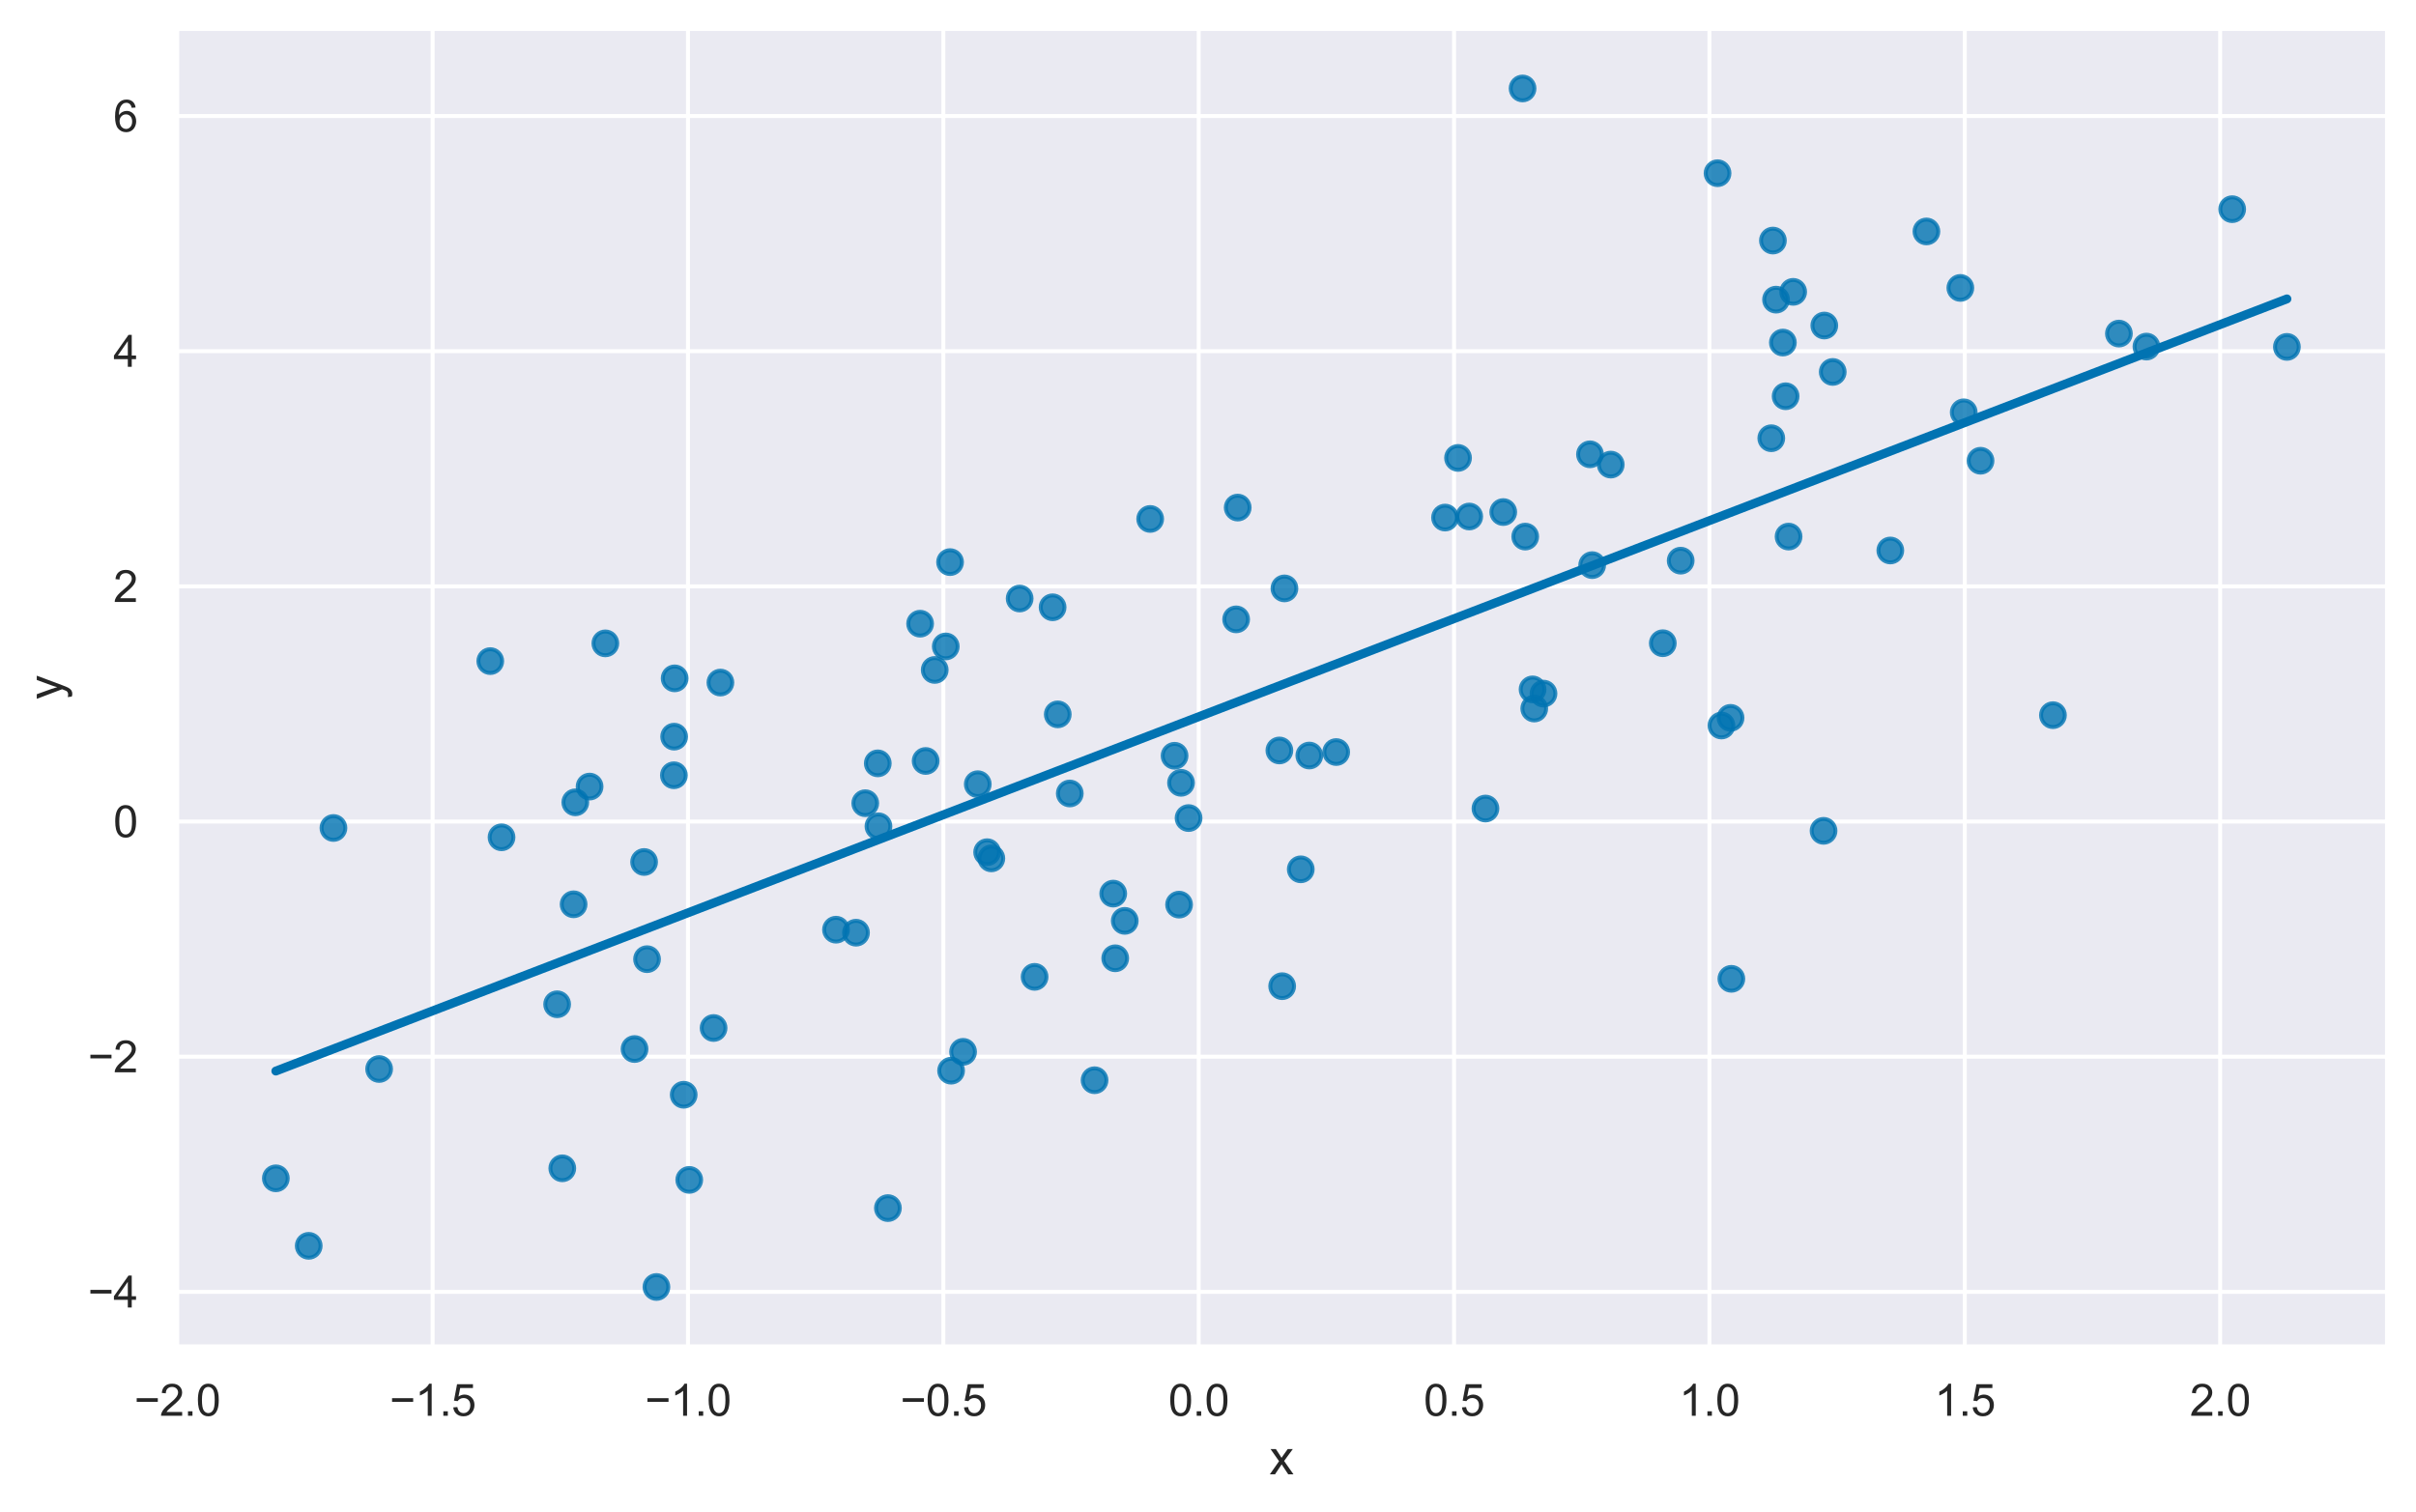 <?xml version="1.0" encoding="utf-8" standalone="no"?>
<!DOCTYPE svg PUBLIC "-//W3C//DTD SVG 1.1//EN"
  "http://www.w3.org/Graphics/SVG/1.1/DTD/svg11.dtd">
<svg xmlns:xlink="http://www.w3.org/1999/xlink" width="609.416pt" height="381.574pt" viewBox="0 0 609.416 381.574" xmlns="http://www.w3.org/2000/svg" version="1.1">
 <defs>
  <style type="text/css">*{stroke-linejoin: round; stroke-linecap: butt}</style>
 </defs>
 <g id="figure_1">
  <g id="patch_1">
   <path d="M 0 381.574 
L 609.416 381.574 
L 609.416 0 
L 0 0 
z
" style="fill: #ffffff"/>
  </g>
  <g id="axes_1">
   <g id="patch_2">
    <path d="M 44.216 339.84 
L 602.216 339.84 
L 602.216 7.2 
L 44.216 7.2 
z
" style="fill: #eaeaf2"/>
   </g>
   <g id="matplotlib.axis_1">
    <g id="xtick_1">
     <g id="line2d_1">
      <path d="M 44.714 339.84 
L 44.714 7.2 
" clip-path="url(#p8e03a1ccd5)" style="fill: none; stroke: #ffffff; stroke-linecap: round"/>
     </g>
     <g id="text_1">
      <!-- −2.0 -->
      <g style="fill: #262626" transform="translate(33.856 357.214) scale(0.11 -0.11)">
       <defs>
        <path id="ArialMT-2212" d="M 3381 1997 
L 356 1997 
L 356 2522 
L 3381 2522 
L 3381 1997 
z
" transform="scale(0.016)"/>
        <path id="ArialMT-32" d="M 3222 541 
L 3222 0 
L 194 0 
Q 188 203 259 391 
Q 375 700 629 1000 
Q 884 1300 1366 1694 
Q 2113 2306 2375 2664 
Q 2638 3022 2638 3341 
Q 2638 3675 2398 3904 
Q 2159 4134 1775 4134 
Q 1369 4134 1125 3890 
Q 881 3647 878 3216 
L 300 3275 
Q 359 3922 746 4261 
Q 1134 4600 1788 4600 
Q 2447 4600 2831 4234 
Q 3216 3869 3216 3328 
Q 3216 3053 3103 2787 
Q 2991 2522 2730 2228 
Q 2469 1934 1863 1422 
Q 1356 997 1212 845 
Q 1069 694 975 541 
L 3222 541 
z
" transform="scale(0.016)"/>
        <path id="ArialMT-2e" d="M 581 0 
L 581 641 
L 1222 641 
L 1222 0 
L 581 0 
z
" transform="scale(0.016)"/>
        <path id="ArialMT-30" d="M 266 2259 
Q 266 3072 433 3567 
Q 600 4063 929 4331 
Q 1259 4600 1759 4600 
Q 2128 4600 2406 4451 
Q 2684 4303 2865 4023 
Q 3047 3744 3150 3342 
Q 3253 2941 3253 2259 
Q 3253 1453 3087 958 
Q 2922 463 2592 192 
Q 2263 -78 1759 -78 
Q 1097 -78 719 397 
Q 266 969 266 2259 
z
M 844 2259 
Q 844 1131 1108 757 
Q 1372 384 1759 384 
Q 2147 384 2411 759 
Q 2675 1134 2675 2259 
Q 2675 3391 2411 3762 
Q 2147 4134 1753 4134 
Q 1366 4134 1134 3806 
Q 844 3388 844 2259 
z
" transform="scale(0.016)"/>
       </defs>
       <use xlink:href="#ArialMT-2212"/>
       <use xlink:href="#ArialMT-32" x="58.398"/>
       <use xlink:href="#ArialMT-2e" x="114.014"/>
       <use xlink:href="#ArialMT-30" x="141.797"/>
      </g>
     </g>
    </g>
    <g id="xtick_2">
     <g id="line2d_2">
      <path d="M 109.126 339.84 
L 109.126 7.2 
" clip-path="url(#p8e03a1ccd5)" style="fill: none; stroke: #ffffff; stroke-linecap: round"/>
     </g>
     <g id="text_2">
      <!-- −1.5 -->
      <g style="fill: #262626" transform="translate(98.268 357.214) scale(0.11 -0.11)">
       <defs>
        <path id="ArialMT-31" d="M 2384 0 
L 1822 0 
L 1822 3584 
Q 1619 3391 1289 3197 
Q 959 3003 697 2906 
L 697 3450 
Q 1169 3672 1522 3987 
Q 1875 4303 2022 4600 
L 2384 4600 
L 2384 0 
z
" transform="scale(0.016)"/>
        <path id="ArialMT-35" d="M 266 1200 
L 856 1250 
Q 922 819 1161 601 
Q 1400 384 1738 384 
Q 2144 384 2425 690 
Q 2706 997 2706 1503 
Q 2706 1984 2436 2262 
Q 2166 2541 1728 2541 
Q 1456 2541 1237 2417 
Q 1019 2294 894 2097 
L 366 2166 
L 809 4519 
L 3088 4519 
L 3088 3981 
L 1259 3981 
L 1013 2750 
Q 1425 3038 1878 3038 
Q 2478 3038 2890 2622 
Q 3303 2206 3303 1553 
Q 3303 931 2941 478 
Q 2500 -78 1738 -78 
Q 1113 -78 717 272 
Q 322 622 266 1200 
z
" transform="scale(0.016)"/>
       </defs>
       <use xlink:href="#ArialMT-2212"/>
       <use xlink:href="#ArialMT-31" x="58.398"/>
       <use xlink:href="#ArialMT-2e" x="114.014"/>
       <use xlink:href="#ArialMT-35" x="141.797"/>
      </g>
     </g>
    </g>
    <g id="xtick_3">
     <g id="line2d_3">
      <path d="M 173.538 339.84 
L 173.538 7.2 
" clip-path="url(#p8e03a1ccd5)" style="fill: none; stroke: #ffffff; stroke-linecap: round"/>
     </g>
     <g id="text_3">
      <!-- −1.0 -->
      <g style="fill: #262626" transform="translate(162.681 357.214) scale(0.11 -0.11)">
       <use xlink:href="#ArialMT-2212"/>
       <use xlink:href="#ArialMT-31" x="58.398"/>
       <use xlink:href="#ArialMT-2e" x="114.014"/>
       <use xlink:href="#ArialMT-30" x="141.797"/>
      </g>
     </g>
    </g>
    <g id="xtick_4">
     <g id="line2d_4">
      <path d="M 237.95 339.84 
L 237.95 7.2 
" clip-path="url(#p8e03a1ccd5)" style="fill: none; stroke: #ffffff; stroke-linecap: round"/>
     </g>
     <g id="text_4">
      <!-- −0.5 -->
      <g style="fill: #262626" transform="translate(227.093 357.214) scale(0.11 -0.11)">
       <use xlink:href="#ArialMT-2212"/>
       <use xlink:href="#ArialMT-30" x="58.398"/>
       <use xlink:href="#ArialMT-2e" x="114.014"/>
       <use xlink:href="#ArialMT-35" x="141.797"/>
      </g>
     </g>
    </g>
    <g id="xtick_5">
     <g id="line2d_5">
      <path d="M 302.362 339.84 
L 302.362 7.2 
" clip-path="url(#p8e03a1ccd5)" style="fill: none; stroke: #ffffff; stroke-linecap: round"/>
     </g>
     <g id="text_5">
      <!-- 0.0 -->
      <g style="fill: #262626" transform="translate(294.717 357.214) scale(0.11 -0.11)">
       <use xlink:href="#ArialMT-30"/>
       <use xlink:href="#ArialMT-2e" x="55.615"/>
       <use xlink:href="#ArialMT-30" x="83.398"/>
      </g>
     </g>
    </g>
    <g id="xtick_6">
     <g id="line2d_6">
      <path d="M 366.774 339.84 
L 366.774 7.2 
" clip-path="url(#p8e03a1ccd5)" style="fill: none; stroke: #ffffff; stroke-linecap: round"/>
     </g>
     <g id="text_6">
      <!-- 0.5 -->
      <g style="fill: #262626" transform="translate(359.129 357.214) scale(0.11 -0.11)">
       <use xlink:href="#ArialMT-30"/>
       <use xlink:href="#ArialMT-2e" x="55.615"/>
       <use xlink:href="#ArialMT-35" x="83.398"/>
      </g>
     </g>
    </g>
    <g id="xtick_7">
     <g id="line2d_7">
      <path d="M 431.187 339.84 
L 431.187 7.2 
" clip-path="url(#p8e03a1ccd5)" style="fill: none; stroke: #ffffff; stroke-linecap: round"/>
     </g>
     <g id="text_7">
      <!-- 1.0 -->
      <g style="fill: #262626" transform="translate(423.542 357.214) scale(0.11 -0.11)">
       <use xlink:href="#ArialMT-31"/>
       <use xlink:href="#ArialMT-2e" x="55.615"/>
       <use xlink:href="#ArialMT-30" x="83.398"/>
      </g>
     </g>
    </g>
    <g id="xtick_8">
     <g id="line2d_8">
      <path d="M 495.599 339.84 
L 495.599 7.2 
" clip-path="url(#p8e03a1ccd5)" style="fill: none; stroke: #ffffff; stroke-linecap: round"/>
     </g>
     <g id="text_8">
      <!-- 1.5 -->
      <g style="fill: #262626" transform="translate(487.954 357.214) scale(0.11 -0.11)">
       <use xlink:href="#ArialMT-31"/>
       <use xlink:href="#ArialMT-2e" x="55.615"/>
       <use xlink:href="#ArialMT-35" x="83.398"/>
      </g>
     </g>
    </g>
    <g id="xtick_9">
     <g id="line2d_9">
      <path d="M 560.011 339.84 
L 560.011 7.2 
" clip-path="url(#p8e03a1ccd5)" style="fill: none; stroke: #ffffff; stroke-linecap: round"/>
     </g>
     <g id="text_9">
      <!-- 2.0 -->
      <g style="fill: #262626" transform="translate(552.366 357.214) scale(0.11 -0.11)">
       <use xlink:href="#ArialMT-32"/>
       <use xlink:href="#ArialMT-2e" x="55.615"/>
       <use xlink:href="#ArialMT-30" x="83.398"/>
      </g>
     </g>
    </g>
    <g id="text_10">
     <!-- x -->
     <g style="fill: #262626" transform="translate(320.216 371.989) scale(0.12 -0.12)">
      <defs>
       <path id="ArialMT-78" d="M 47 0 
L 1259 1725 
L 138 3319 
L 841 3319 
L 1350 2541 
Q 1494 2319 1581 2169 
Q 1719 2375 1834 2534 
L 2394 3319 
L 3066 3319 
L 1919 1756 
L 3153 0 
L 2463 0 
L 1781 1031 
L 1600 1309 
L 728 0 
L 47 0 
z
" transform="scale(0.016)"/>
      </defs>
      <use xlink:href="#ArialMT-78"/>
     </g>
    </g>
   </g>
   <g id="matplotlib.axis_2">
    <g id="ytick_1">
     <g id="line2d_10">
      <path d="M 44.216 325.954 
L 602.216 325.954 
" clip-path="url(#p8e03a1ccd5)" style="fill: none; stroke: #ffffff; stroke-linecap: round"/>
     </g>
     <g id="text_11">
      <!-- −4 -->
      <g style="fill: #262626" transform="translate(22.174 329.891) scale(0.11 -0.11)">
       <defs>
        <path id="ArialMT-34" d="M 2069 0 
L 2069 1097 
L 81 1097 
L 81 1613 
L 2172 4581 
L 2631 4581 
L 2631 1613 
L 3250 1613 
L 3250 1097 
L 2631 1097 
L 2631 0 
L 2069 0 
z
M 2069 1613 
L 2069 3678 
L 634 1613 
L 2069 1613 
z
" transform="scale(0.016)"/>
       </defs>
       <use xlink:href="#ArialMT-2212"/>
       <use xlink:href="#ArialMT-34" x="58.398"/>
      </g>
     </g>
    </g>
    <g id="ytick_2">
     <g id="line2d_11">
      <path d="M 44.216 266.619 
L 602.216 266.619 
" clip-path="url(#p8e03a1ccd5)" style="fill: none; stroke: #ffffff; stroke-linecap: round"/>
     </g>
     <g id="text_12">
      <!-- −2 -->
      <g style="fill: #262626" transform="translate(22.174 270.556) scale(0.11 -0.11)">
       <use xlink:href="#ArialMT-2212"/>
       <use xlink:href="#ArialMT-32" x="58.398"/>
      </g>
     </g>
    </g>
    <g id="ytick_3">
     <g id="line2d_12">
      <path d="M 44.216 207.284 
L 602.216 207.284 
" clip-path="url(#p8e03a1ccd5)" style="fill: none; stroke: #ffffff; stroke-linecap: round"/>
     </g>
     <g id="text_13">
      <!-- 0 -->
      <g style="fill: #262626" transform="translate(28.599 211.22) scale(0.11 -0.11)">
       <use xlink:href="#ArialMT-30"/>
      </g>
     </g>
    </g>
    <g id="ytick_4">
     <g id="line2d_13">
      <path d="M 44.216 147.948 
L 602.216 147.948 
" clip-path="url(#p8e03a1ccd5)" style="fill: none; stroke: #ffffff; stroke-linecap: round"/>
     </g>
     <g id="text_14">
      <!-- 2 -->
      <g style="fill: #262626" transform="translate(28.599 151.885) scale(0.11 -0.11)">
       <use xlink:href="#ArialMT-32"/>
      </g>
     </g>
    </g>
    <g id="ytick_5">
     <g id="line2d_14">
      <path d="M 44.216 88.613 
L 602.216 88.613 
" clip-path="url(#p8e03a1ccd5)" style="fill: none; stroke: #ffffff; stroke-linecap: round"/>
     </g>
     <g id="text_15">
      <!-- 4 -->
      <g style="fill: #262626" transform="translate(28.599 92.55) scale(0.11 -0.11)">
       <use xlink:href="#ArialMT-34"/>
      </g>
     </g>
    </g>
    <g id="ytick_6">
     <g id="line2d_15">
      <path d="M 44.216 29.278 
L 602.216 29.278 
" clip-path="url(#p8e03a1ccd5)" style="fill: none; stroke: #ffffff; stroke-linecap: round"/>
     </g>
     <g id="text_16">
      <!-- 6 -->
      <g style="fill: #262626" transform="translate(28.599 33.214) scale(0.11 -0.11)">
       <defs>
        <path id="ArialMT-36" d="M 3184 3459 
L 2625 3416 
Q 2550 3747 2413 3897 
Q 2184 4138 1850 4138 
Q 1581 4138 1378 3988 
Q 1113 3794 959 3422 
Q 806 3050 800 2363 
Q 1003 2672 1297 2822 
Q 1591 2972 1913 2972 
Q 2475 2972 2870 2558 
Q 3266 2144 3266 1488 
Q 3266 1056 3080 686 
Q 2894 316 2569 119 
Q 2244 -78 1831 -78 
Q 1128 -78 684 439 
Q 241 956 241 2144 
Q 241 3472 731 4075 
Q 1159 4600 1884 4600 
Q 2425 4600 2770 4297 
Q 3116 3994 3184 3459 
z
M 888 1484 
Q 888 1194 1011 928 
Q 1134 663 1356 523 
Q 1578 384 1822 384 
Q 2178 384 2434 671 
Q 2691 959 2691 1453 
Q 2691 1928 2437 2201 
Q 2184 2475 1800 2475 
Q 1419 2475 1153 2201 
Q 888 1928 888 1484 
z
" transform="scale(0.016)"/>
       </defs>
       <use xlink:href="#ArialMT-36"/>
      </g>
     </g>
    </g>
    <g id="text_17">
     <!-- y -->
     <g style="fill: #262626" transform="translate(15.649 176.52) rotate(-90) scale(0.12 -0.12)">
      <defs>
       <path id="ArialMT-79" d="M 397 -1278 
L 334 -750 
Q 519 -800 656 -800 
Q 844 -800 956 -737 
Q 1069 -675 1141 -563 
Q 1194 -478 1313 -144 
Q 1328 -97 1363 -6 
L 103 3319 
L 709 3319 
L 1400 1397 
Q 1534 1031 1641 628 
Q 1738 1016 1872 1384 
L 2581 3319 
L 3144 3319 
L 1881 -56 
Q 1678 -603 1566 -809 
Q 1416 -1088 1222 -1217 
Q 1028 -1347 759 -1347 
Q 597 -1347 397 -1278 
z
" transform="scale(0.016)"/>
      </defs>
      <use xlink:href="#ArialMT-79"/>
     </g>
    </g>
   </g>
   <g id="PathCollection_1">
    <defs>
     <path id="m4bdeda8b20" d="M 0 3 
C 0.796 3 1.559 2.684 2.121 2.121 
C 2.684 1.559 3 0.796 3 0 
C 3 -0.796 2.684 -1.559 2.121 -2.121 
C 1.559 -2.684 0.796 -3 0 -3 
C -0.796 -3 -1.559 -2.684 -2.121 -2.121 
C -2.684 -1.559 -3 -0.796 -3 0 
C -3 0.796 -2.684 1.559 -2.121 2.121 
C -1.559 2.684 -0.796 3 0 3 
z
" style="stroke: #0173b2; stroke-opacity: 0.8"/>
    </defs>
    <g clip-path="url(#p8e03a1ccd5)">
     <use xlink:href="#m4bdeda8b20" x="311.806" y="156.273" style="fill: #0173b2; fill-opacity: 0.8; stroke: #0173b2; stroke-opacity: 0.8"/>
     <use xlink:href="#m4bdeda8b20" x="141.833" y="294.777" style="fill: #0173b2; fill-opacity: 0.8; stroke: #0173b2; stroke-opacity: 0.8"/>
     <use xlink:href="#m4bdeda8b20" x="232.091" y="157.362" style="fill: #0173b2; fill-opacity: 0.8; stroke: #0173b2; stroke-opacity: 0.8"/>
     <use xlink:href="#m4bdeda8b20" x="485.922" y="58.398" style="fill: #0173b2; fill-opacity: 0.8; stroke: #0173b2; stroke-opacity: 0.8"/>
     <use xlink:href="#m4bdeda8b20" x="436.721" y="246.968" style="fill: #0173b2; fill-opacity: 0.8; stroke: #0173b2; stroke-opacity: 0.8"/>
     <use xlink:href="#m4bdeda8b20" x="517.836" y="180.447" style="fill: #0173b2; fill-opacity: 0.8; stroke: #0173b2; stroke-opacity: 0.8"/>
     <use xlink:href="#m4bdeda8b20" x="541.422" y="87.449" style="fill: #0173b2; fill-opacity: 0.8; stroke: #0173b2; stroke-opacity: 0.8"/>
     <use xlink:href="#m4bdeda8b20" x="322.715" y="189.35" style="fill: #0173b2; fill-opacity: 0.8; stroke: #0173b2; stroke-opacity: 0.8"/>
     <use xlink:href="#m4bdeda8b20" x="246.635" y="197.863" style="fill: #0173b2; fill-opacity: 0.8; stroke: #0173b2; stroke-opacity: 0.8"/>
     <use xlink:href="#m4bdeda8b20" x="328.106" y="219.338" style="fill: #0173b2; fill-opacity: 0.8; stroke: #0173b2; stroke-opacity: 0.8"/>
     <use xlink:href="#m4bdeda8b20" x="452.313" y="73.637" style="fill: #0173b2; fill-opacity: 0.8; stroke: #0173b2; stroke-opacity: 0.8"/>
     <use xlink:href="#m4bdeda8b20" x="312.2" y="128.067" style="fill: #0173b2; fill-opacity: 0.8; stroke: #0173b2; stroke-opacity: 0.8"/>
     <use xlink:href="#m4bdeda8b20" x="144.686" y="228.166" style="fill: #0173b2; fill-opacity: 0.8; stroke: #0173b2; stroke-opacity: 0.8"/>
     <use xlink:href="#m4bdeda8b20" x="447.203" y="60.696" style="fill: #0173b2; fill-opacity: 0.8; stroke: #0173b2; stroke-opacity: 0.8"/>
     <use xlink:href="#m4bdeda8b20" x="169.982" y="195.606" style="fill: #0173b2; fill-opacity: 0.8; stroke: #0173b2; stroke-opacity: 0.8"/>
     <use xlink:href="#m4bdeda8b20" x="434.217" y="183.054" style="fill: #0173b2; fill-opacity: 0.8; stroke: #0173b2; stroke-opacity: 0.8"/>
     <use xlink:href="#m4bdeda8b20" x="379.182" y="129.199" style="fill: #0173b2; fill-opacity: 0.8; stroke: #0173b2; stroke-opacity: 0.8"/>
     <use xlink:href="#m4bdeda8b20" x="281.305" y="241.786" style="fill: #0173b2; fill-opacity: 0.8; stroke: #0173b2; stroke-opacity: 0.8"/>
     <use xlink:href="#m4bdeda8b20" x="170.176" y="171.156" style="fill: #0173b2; fill-opacity: 0.8; stroke: #0173b2; stroke-opacity: 0.8"/>
     <use xlink:href="#m4bdeda8b20" x="221.583" y="208.483" style="fill: #0173b2; fill-opacity: 0.8; stroke: #0173b2; stroke-opacity: 0.8"/>
     <use xlink:href="#m4bdeda8b20" x="296.275" y="190.688" style="fill: #0173b2; fill-opacity: 0.8; stroke: #0173b2; stroke-opacity: 0.8"/>
     <use xlink:href="#m4bdeda8b20" x="280.8" y="225.467" style="fill: #0173b2; fill-opacity: 0.8; stroke: #0173b2; stroke-opacity: 0.8"/>
     <use xlink:href="#m4bdeda8b20" x="123.667" y="166.805" style="fill: #0173b2; fill-opacity: 0.8; stroke: #0173b2; stroke-opacity: 0.8"/>
     <use xlink:href="#m4bdeda8b20" x="451.154" y="135.386" style="fill: #0173b2; fill-opacity: 0.8; stroke: #0173b2; stroke-opacity: 0.8"/>
     <use xlink:href="#m4bdeda8b20" x="386.577" y="173.939" style="fill: #0173b2; fill-opacity: 0.8; stroke: #0173b2; stroke-opacity: 0.8"/>
     <use xlink:href="#m4bdeda8b20" x="250.054" y="216.579" style="fill: #0173b2; fill-opacity: 0.8; stroke: #0173b2; stroke-opacity: 0.8"/>
     <use xlink:href="#m4bdeda8b20" x="235.776" y="169.033" style="fill: #0173b2; fill-opacity: 0.8; stroke: #0173b2; stroke-opacity: 0.8"/>
     <use xlink:href="#m4bdeda8b20" x="323.99" y="148.461" style="fill: #0173b2; fill-opacity: 0.8; stroke: #0173b2; stroke-opacity: 0.8"/>
     <use xlink:href="#m4bdeda8b20" x="406.297" y="117.223" style="fill: #0173b2; fill-opacity: 0.8; stroke: #0173b2; stroke-opacity: 0.8"/>
     <use xlink:href="#m4bdeda8b20" x="364.501" y="130.588" style="fill: #0173b2; fill-opacity: 0.8; stroke: #0173b2; stroke-opacity: 0.8"/>
     <use xlink:href="#m4bdeda8b20" x="384.056" y="22.32" style="fill: #0173b2; fill-opacity: 0.8; stroke: #0173b2; stroke-opacity: 0.8"/>
     <use xlink:href="#m4bdeda8b20" x="337.043" y="189.751" style="fill: #0173b2; fill-opacity: 0.8; stroke: #0173b2; stroke-opacity: 0.8"/>
     <use xlink:href="#m4bdeda8b20" x="387" y="178.773" style="fill: #0173b2; fill-opacity: 0.8; stroke: #0173b2; stroke-opacity: 0.8"/>
     <use xlink:href="#m4bdeda8b20" x="283.71" y="232.345" style="fill: #0173b2; fill-opacity: 0.8; stroke: #0173b2; stroke-opacity: 0.8"/>
     <use xlink:href="#m4bdeda8b20" x="238.56" y="163.106" style="fill: #0173b2; fill-opacity: 0.8; stroke: #0173b2; stroke-opacity: 0.8"/>
     <use xlink:href="#m4bdeda8b20" x="152.694" y="162.33" style="fill: #0173b2; fill-opacity: 0.8; stroke: #0173b2; stroke-opacity: 0.8"/>
     <use xlink:href="#m4bdeda8b20" x="499.574" y="116.252" style="fill: #0173b2; fill-opacity: 0.8; stroke: #0173b2; stroke-opacity: 0.8"/>
     <use xlink:href="#m4bdeda8b20" x="436.52" y="181.123" style="fill: #0173b2; fill-opacity: 0.8; stroke: #0173b2; stroke-opacity: 0.8"/>
     <use xlink:href="#m4bdeda8b20" x="297.412" y="228.247" style="fill: #0173b2; fill-opacity: 0.8; stroke: #0173b2; stroke-opacity: 0.8"/>
     <use xlink:href="#m4bdeda8b20" x="494.482" y="72.646" style="fill: #0173b2; fill-opacity: 0.8; stroke: #0173b2; stroke-opacity: 0.8"/>
     <use xlink:href="#m4bdeda8b20" x="84.108" y="208.909" style="fill: #0173b2; fill-opacity: 0.8; stroke: #0173b2; stroke-opacity: 0.8"/>
     <use xlink:href="#m4bdeda8b20" x="148.72" y="198.462" style="fill: #0173b2; fill-opacity: 0.8; stroke: #0173b2; stroke-opacity: 0.8"/>
     <use xlink:href="#m4bdeda8b20" x="179.994" y="259.376" style="fill: #0173b2; fill-opacity: 0.8; stroke: #0173b2; stroke-opacity: 0.8"/>
     <use xlink:href="#m4bdeda8b20" x="384.726" y="135.388" style="fill: #0173b2; fill-opacity: 0.8; stroke: #0173b2; stroke-opacity: 0.8"/>
     <use xlink:href="#m4bdeda8b20" x="495.333" y="104.032" style="fill: #0173b2; fill-opacity: 0.8; stroke: #0173b2; stroke-opacity: 0.8"/>
     <use xlink:href="#m4bdeda8b20" x="221.413" y="192.603" style="fill: #0173b2; fill-opacity: 0.8; stroke: #0173b2; stroke-opacity: 0.8"/>
     <use xlink:href="#m4bdeda8b20" x="447.989" y="75.604" style="fill: #0173b2; fill-opacity: 0.8; stroke: #0173b2; stroke-opacity: 0.8"/>
     <use xlink:href="#m4bdeda8b20" x="534.477" y="84.166" style="fill: #0173b2; fill-opacity: 0.8; stroke: #0173b2; stroke-opacity: 0.8"/>
     <use xlink:href="#m4bdeda8b20" x="449.714" y="86.431" style="fill: #0173b2; fill-opacity: 0.8; stroke: #0173b2; stroke-opacity: 0.8"/>
     <use xlink:href="#m4bdeda8b20" x="218.254" y="202.661" style="fill: #0173b2; fill-opacity: 0.8; stroke: #0173b2; stroke-opacity: 0.8"/>
     <use xlink:href="#m4bdeda8b20" x="446.789" y="110.57" style="fill: #0173b2; fill-opacity: 0.8; stroke: #0173b2; stroke-opacity: 0.8"/>
     <use xlink:href="#m4bdeda8b20" x="170.048" y="185.865" style="fill: #0173b2; fill-opacity: 0.8; stroke: #0173b2; stroke-opacity: 0.8"/>
     <use xlink:href="#m4bdeda8b20" x="459.976" y="209.63" style="fill: #0173b2; fill-opacity: 0.8; stroke: #0173b2; stroke-opacity: 0.8"/>
     <use xlink:href="#m4bdeda8b20" x="248.997" y="215.018" style="fill: #0173b2; fill-opacity: 0.8; stroke: #0173b2; stroke-opacity: 0.8"/>
     <use xlink:href="#m4bdeda8b20" x="299.809" y="206.408" style="fill: #0173b2; fill-opacity: 0.8; stroke: #0173b2; stroke-opacity: 0.8"/>
     <use xlink:href="#m4bdeda8b20" x="160.06" y="264.681" style="fill: #0173b2; fill-opacity: 0.8; stroke: #0173b2; stroke-opacity: 0.8"/>
     <use xlink:href="#m4bdeda8b20" x="163.211" y="242.01" style="fill: #0173b2; fill-opacity: 0.8; stroke: #0173b2; stroke-opacity: 0.8"/>
     <use xlink:href="#m4bdeda8b20" x="433.239" y="43.703" style="fill: #0173b2; fill-opacity: 0.8; stroke: #0173b2; stroke-opacity: 0.8"/>
     <use xlink:href="#m4bdeda8b20" x="374.695" y="204.004" style="fill: #0173b2; fill-opacity: 0.8; stroke: #0173b2; stroke-opacity: 0.8"/>
     <use xlink:href="#m4bdeda8b20" x="239.646" y="141.828" style="fill: #0173b2; fill-opacity: 0.8; stroke: #0173b2; stroke-opacity: 0.8"/>
     <use xlink:href="#m4bdeda8b20" x="165.58" y="324.72" style="fill: #0173b2; fill-opacity: 0.8; stroke: #0173b2; stroke-opacity: 0.8"/>
     <use xlink:href="#m4bdeda8b20" x="140.534" y="253.389" style="fill: #0173b2; fill-opacity: 0.8; stroke: #0173b2; stroke-opacity: 0.8"/>
     <use xlink:href="#m4bdeda8b20" x="266.811" y="180.24" style="fill: #0173b2; fill-opacity: 0.8; stroke: #0173b2; stroke-opacity: 0.8"/>
     <use xlink:href="#m4bdeda8b20" x="563.049" y="52.78" style="fill: #0173b2; fill-opacity: 0.8; stroke: #0173b2; stroke-opacity: 0.8"/>
     <use xlink:href="#m4bdeda8b20" x="257.2" y="151.016" style="fill: #0173b2; fill-opacity: 0.8; stroke: #0173b2; stroke-opacity: 0.8"/>
     <use xlink:href="#m4bdeda8b20" x="181.716" y="172.219" style="fill: #0173b2; fill-opacity: 0.8; stroke: #0173b2; stroke-opacity: 0.8"/>
     <use xlink:href="#m4bdeda8b20" x="95.635" y="269.72" style="fill: #0173b2; fill-opacity: 0.8; stroke: #0173b2; stroke-opacity: 0.8"/>
     <use xlink:href="#m4bdeda8b20" x="389.333" y="175.006" style="fill: #0173b2; fill-opacity: 0.8; stroke: #0173b2; stroke-opacity: 0.8"/>
     <use xlink:href="#m4bdeda8b20" x="290.124" y="130.935" style="fill: #0173b2; fill-opacity: 0.8; stroke: #0173b2; stroke-opacity: 0.8"/>
     <use xlink:href="#m4bdeda8b20" x="269.842" y="200.201" style="fill: #0173b2; fill-opacity: 0.8; stroke: #0173b2; stroke-opacity: 0.8"/>
     <use xlink:href="#m4bdeda8b20" x="173.859" y="297.7" style="fill: #0173b2; fill-opacity: 0.8; stroke: #0173b2; stroke-opacity: 0.8"/>
     <use xlink:href="#m4bdeda8b20" x="242.929" y="265.391" style="fill: #0173b2; fill-opacity: 0.8; stroke: #0173b2; stroke-opacity: 0.8"/>
     <use xlink:href="#m4bdeda8b20" x="260.971" y="246.47" style="fill: #0173b2; fill-opacity: 0.8; stroke: #0173b2; stroke-opacity: 0.8"/>
     <use xlink:href="#m4bdeda8b20" x="145.115" y="202.437" style="fill: #0173b2; fill-opacity: 0.8; stroke: #0173b2; stroke-opacity: 0.8"/>
     <use xlink:href="#m4bdeda8b20" x="162.468" y="217.491" style="fill: #0173b2; fill-opacity: 0.8; stroke: #0173b2; stroke-opacity: 0.8"/>
     <use xlink:href="#m4bdeda8b20" x="460.164" y="82.134" style="fill: #0173b2; fill-opacity: 0.8; stroke: #0173b2; stroke-opacity: 0.8"/>
     <use xlink:href="#m4bdeda8b20" x="210.875" y="234.571" style="fill: #0173b2; fill-opacity: 0.8; stroke: #0173b2; stroke-opacity: 0.8"/>
     <use xlink:href="#m4bdeda8b20" x="233.489" y="192.001" style="fill: #0173b2; fill-opacity: 0.8; stroke: #0173b2; stroke-opacity: 0.8"/>
     <use xlink:href="#m4bdeda8b20" x="265.512" y="153.226" style="fill: #0173b2; fill-opacity: 0.8; stroke: #0173b2; stroke-opacity: 0.8"/>
     <use xlink:href="#m4bdeda8b20" x="297.902" y="197.512" style="fill: #0173b2; fill-opacity: 0.8; stroke: #0173b2; stroke-opacity: 0.8"/>
     <use xlink:href="#m4bdeda8b20" x="126.507" y="211.261" style="fill: #0173b2; fill-opacity: 0.8; stroke: #0173b2; stroke-opacity: 0.8"/>
     <use xlink:href="#m4bdeda8b20" x="69.58" y="297.305" style="fill: #0173b2; fill-opacity: 0.8; stroke: #0173b2; stroke-opacity: 0.8"/>
     <use xlink:href="#m4bdeda8b20" x="476.817" y="138.893" style="fill: #0173b2; fill-opacity: 0.8; stroke: #0173b2; stroke-opacity: 0.8"/>
     <use xlink:href="#m4bdeda8b20" x="330.262" y="190.629" style="fill: #0173b2; fill-opacity: 0.8; stroke: #0173b2; stroke-opacity: 0.8"/>
     <use xlink:href="#m4bdeda8b20" x="239.906" y="270.146" style="fill: #0173b2; fill-opacity: 0.8; stroke: #0173b2; stroke-opacity: 0.8"/>
     <use xlink:href="#m4bdeda8b20" x="401.059" y="114.627" style="fill: #0173b2; fill-opacity: 0.8; stroke: #0173b2; stroke-opacity: 0.8"/>
     <use xlink:href="#m4bdeda8b20" x="215.917" y="235.33" style="fill: #0173b2; fill-opacity: 0.8; stroke: #0173b2; stroke-opacity: 0.8"/>
     <use xlink:href="#m4bdeda8b20" x="401.612" y="142.589" style="fill: #0173b2; fill-opacity: 0.8; stroke: #0173b2; stroke-opacity: 0.8"/>
     <use xlink:href="#m4bdeda8b20" x="462.291" y="93.844" style="fill: #0173b2; fill-opacity: 0.8; stroke: #0173b2; stroke-opacity: 0.8"/>
     <use xlink:href="#m4bdeda8b20" x="450.411" y="99.978" style="fill: #0173b2; fill-opacity: 0.8; stroke: #0173b2; stroke-opacity: 0.8"/>
     <use xlink:href="#m4bdeda8b20" x="367.776" y="115.538" style="fill: #0173b2; fill-opacity: 0.8; stroke: #0173b2; stroke-opacity: 0.8"/>
     <use xlink:href="#m4bdeda8b20" x="423.939" y="141.462" style="fill: #0173b2; fill-opacity: 0.8; stroke: #0173b2; stroke-opacity: 0.8"/>
     <use xlink:href="#m4bdeda8b20" x="419.425" y="162.294" style="fill: #0173b2; fill-opacity: 0.8; stroke: #0173b2; stroke-opacity: 0.8"/>
     <use xlink:href="#m4bdeda8b20" x="576.852" y="87.525" style="fill: #0173b2; fill-opacity: 0.8; stroke: #0173b2; stroke-opacity: 0.8"/>
     <use xlink:href="#m4bdeda8b20" x="223.966" y="304.816" style="fill: #0173b2; fill-opacity: 0.8; stroke: #0173b2; stroke-opacity: 0.8"/>
     <use xlink:href="#m4bdeda8b20" x="276.096" y="272.554" style="fill: #0173b2; fill-opacity: 0.8; stroke: #0173b2; stroke-opacity: 0.8"/>
     <use xlink:href="#m4bdeda8b20" x="323.416" y="248.826" style="fill: #0173b2; fill-opacity: 0.8; stroke: #0173b2; stroke-opacity: 0.8"/>
     <use xlink:href="#m4bdeda8b20" x="77.872" y="314.337" style="fill: #0173b2; fill-opacity: 0.8; stroke: #0173b2; stroke-opacity: 0.8"/>
     <use xlink:href="#m4bdeda8b20" x="370.602" y="130.322" style="fill: #0173b2; fill-opacity: 0.8; stroke: #0173b2; stroke-opacity: 0.8"/>
     <use xlink:href="#m4bdeda8b20" x="172.457" y="276.218" style="fill: #0173b2; fill-opacity: 0.8; stroke: #0173b2; stroke-opacity: 0.8"/>
    </g>
   </g>
   <g id="line2d_16">
    <path d="M 69.58 270.234 
L 74.704 268.267 
L 79.828 266.299 
L 84.952 264.331 
L 90.076 262.363 
L 95.2 260.395 
L 100.324 258.427 
L 105.447 256.46 
L 110.571 254.492 
L 115.695 252.524 
L 120.819 250.556 
L 125.943 248.588 
L 131.067 246.62 
L 136.191 244.653 
L 141.315 242.685 
L 146.439 240.717 
L 151.563 238.749 
L 156.687 236.781 
L 161.811 234.813 
L 166.935 232.846 
L 172.059 230.878 
L 177.183 228.91 
L 182.307 226.942 
L 187.431 224.974 
L 192.555 223.006 
L 197.679 221.039 
L 202.803 219.071 
L 207.927 217.103 
L 213.051 215.135 
L 218.175 213.167 
L 223.299 211.199 
L 228.423 209.231 
L 233.547 207.264 
L 238.671 205.296 
L 243.795 203.328 
L 248.919 201.36 
L 254.043 199.392 
L 259.167 197.424 
L 264.29 195.457 
L 269.414 193.489 
L 274.538 191.521 
L 279.662 189.553 
L 284.786 187.585 
L 289.91 185.617 
L 295.034 183.65 
L 300.158 181.682 
L 305.282 179.714 
L 310.406 177.746 
L 315.53 175.778 
L 320.654 173.81 
L 325.778 171.843 
L 330.902 169.875 
L 336.026 167.907 
L 341.15 165.939 
L 346.274 163.971 
L 351.398 162.003 
L 356.522 160.035 
L 361.646 158.068 
L 366.77 156.1 
L 371.894 154.132 
L 377.018 152.164 
L 382.142 150.196 
L 387.266 148.228 
L 392.39 146.261 
L 397.514 144.293 
L 402.638 142.325 
L 407.762 140.357 
L 412.886 138.389 
L 418.009 136.421 
L 423.133 134.454 
L 428.257 132.486 
L 433.381 130.518 
L 438.505 128.55 
L 443.629 126.582 
L 448.753 124.614 
L 453.877 122.647 
L 459.001 120.679 
L 464.125 118.711 
L 469.249 116.743 
L 474.373 114.775 
L 479.497 112.807 
L 484.621 110.84 
L 489.745 108.872 
L 494.869 106.904 
L 499.993 104.936 
L 505.117 102.968 
L 510.241 101 
L 515.365 99.032 
L 520.489 97.065 
L 525.613 95.097 
L 530.737 93.129 
L 535.861 91.161 
L 540.985 89.193 
L 546.109 87.225 
L 551.233 85.258 
L 556.357 83.29 
L 561.481 81.322 
L 566.605 79.354 
L 571.728 77.386 
L 576.852 75.418 
" clip-path="url(#p8e03a1ccd5)" style="fill: none; stroke: #0173b2; stroke-width: 2.25; stroke-linecap: round"/>
   </g>
   <g id="patch_3">
    <path d="M 44.216 339.84 
L 44.216 7.2 
" style="fill: none; stroke: #ffffff; stroke-width: 1.25; stroke-linejoin: miter; stroke-linecap: square"/>
   </g>
   <g id="patch_4">
    <path d="M 602.216 339.84 
L 602.216 7.2 
" style="fill: none; stroke: #ffffff; stroke-width: 1.25; stroke-linejoin: miter; stroke-linecap: square"/>
   </g>
   <g id="patch_5">
    <path d="M 44.216 339.84 
L 602.216 339.84 
" style="fill: none; stroke: #ffffff; stroke-width: 1.25; stroke-linejoin: miter; stroke-linecap: square"/>
   </g>
   <g id="patch_6">
    <path d="M 44.216 7.2 
L 602.216 7.2 
" style="fill: none; stroke: #ffffff; stroke-width: 1.25; stroke-linejoin: miter; stroke-linecap: square"/>
   </g>
  </g>
 </g>
 <defs>
  <clipPath id="p8e03a1ccd5">
   <rect x="44.216" y="7.2" width="558" height="332.64"/>
  </clipPath>
 </defs>
</svg>